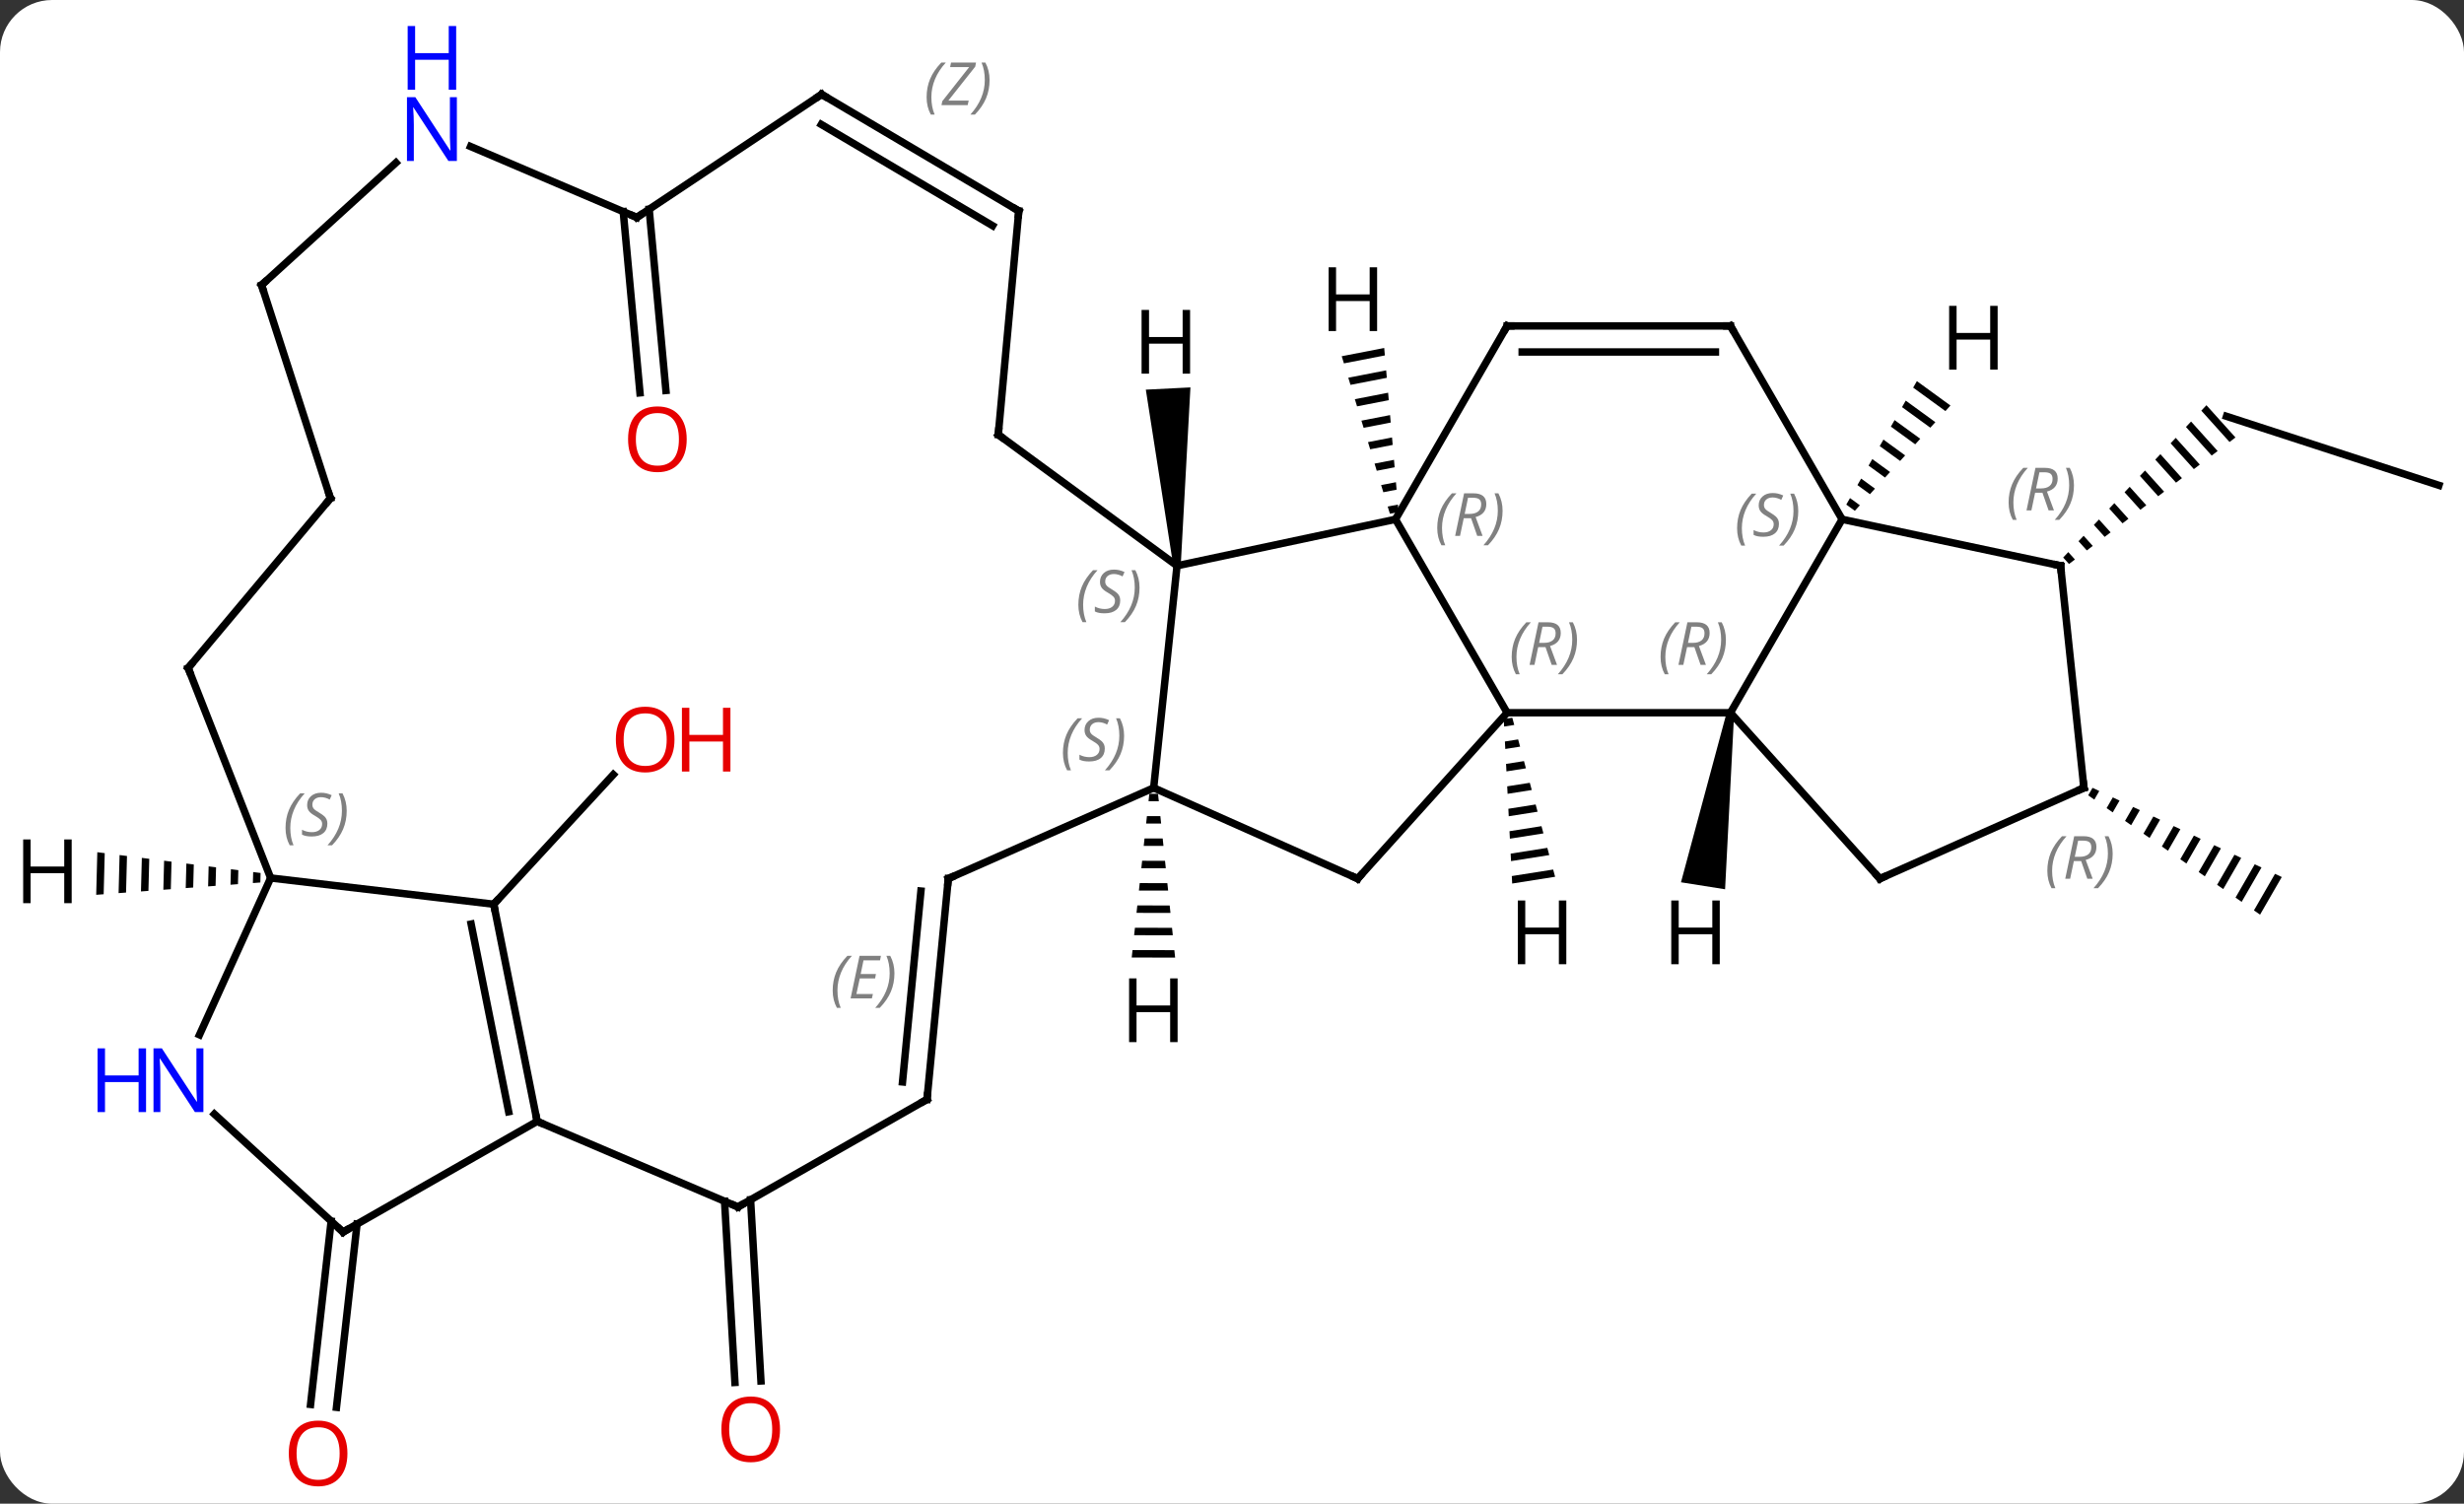 <svg width="331" viewBox="0 0 331 202" style="fill-opacity:1; color-rendering:auto; color-interpolation:auto; text-rendering:auto; stroke:black; stroke-linecap:square; stroke-miterlimit:10; shape-rendering:auto; stroke-opacity:1; fill:black; stroke-dasharray:none; font-weight:normal; stroke-width:1; font-family:'Open Sans'; font-style:normal; stroke-linejoin:miter; font-size:12; stroke-dashoffset:0; image-rendering:auto;" height="202" class="cas-substance-image" xmlns:xlink="http://www.w3.org/1999/xlink" xmlns="http://www.w3.org/2000/svg"><rect x="0" y="0" width="331" height="202" fill="#333333" stroke="none"/><svg class="cas-substance-single-component"><rect y="0" x="0" width="331" stroke="none" ry="7" rx="7" height="202" fill="white" class="cas-substance-group"/><svg y="0" x="0" width="331" viewBox="0 0 331 202" style="fill:black;" height="202" class="cas-substance-single-component-image"><svg><g><g transform="translate(167,104)" style="text-rendering:geometricPrecision; color-rendering:optimizeQuality; color-interpolation:linearRGB; stroke-linecap:butt; image-rendering:optimizeQuality;"><line y2="-38.802" y1="-48.072" x2="160.629" x1="132.099" style="fill:none;"/><path style="stroke:none;" d="M129.399 -49.565 L128.712 -48.834 L132.503 -44.624 L132.503 -44.624 L133.302 -45.231 L129.399 -49.565 ZM127.337 -47.372 L126.65 -46.641 L126.65 -46.641 L130.107 -42.803 L130.906 -43.41 L130.906 -43.41 L127.337 -47.372 ZM125.275 -45.18 L124.588 -44.449 L127.711 -40.982 L127.711 -40.982 L128.51 -41.589 L128.51 -41.589 L125.275 -45.18 ZM123.214 -42.987 L122.526 -42.256 L122.526 -42.256 L125.314 -39.161 L126.113 -39.768 L123.214 -42.987 ZM121.152 -40.795 L120.465 -40.064 L122.918 -37.34 L122.918 -37.34 L123.717 -37.947 L121.152 -40.795 ZM119.09 -38.602 L118.403 -37.871 L118.403 -37.871 L120.522 -35.519 L120.522 -35.519 L121.321 -36.126 L121.321 -36.126 L119.09 -38.602 ZM117.028 -36.41 L116.341 -35.679 L118.126 -33.698 L118.126 -33.698 L118.924 -34.305 L117.028 -36.41 ZM114.967 -34.217 L114.279 -33.486 L115.729 -31.877 L115.729 -31.877 L116.528 -32.484 L116.528 -32.484 L114.967 -34.217 ZM112.905 -32.025 L112.218 -31.294 L113.333 -30.056 L113.333 -30.056 L114.132 -30.663 L112.905 -32.025 ZM110.843 -29.832 L110.156 -29.102 L110.937 -28.235 L110.937 -28.235 L111.735 -28.842 L111.735 -28.842 L110.843 -29.832 Z"/><path style="stroke:none;" d="M114.098 1.834 L113.516 2.844 L114.34 3.417 L115.006 2.262 L114.098 1.834 ZM116.822 3.118 L115.99 4.561 L116.814 5.134 L117.73 3.546 L116.822 3.118 ZM119.546 4.401 L118.463 6.279 L119.288 6.851 L120.454 4.829 L119.546 4.401 ZM122.27 5.685 L120.937 7.996 L121.762 8.568 L123.178 6.113 L122.27 5.685 ZM124.993 6.969 L123.411 9.713 L124.236 10.285 L125.901 7.397 L124.993 6.969 ZM127.717 8.253 L125.885 11.43 L126.71 12.002 L128.625 8.681 L127.717 8.253 ZM130.441 9.537 L128.359 13.147 L129.184 13.72 L131.349 9.965 L130.441 9.537 ZM133.165 10.821 L130.833 14.864 L131.658 15.437 L134.073 11.249 L133.165 10.821 ZM135.888 12.104 L133.307 16.581 L134.131 17.154 L136.796 12.533 L135.888 12.104 ZM138.612 13.388 L135.781 18.299 L136.605 18.871 L139.52 13.816 L138.612 13.388 Z"/><line y2="57.171" y1="81.513" x2="-66.171" x1="-64.779" style="fill:none;"/><line y2="57.371" y1="81.713" x2="-69.666" x1="-68.273" style="fill:none;"/><line y2="-75.893" y1="-51.548" x2="-79.794" x1="-77.545" style="fill:none;"/><line y2="-75.571" y1="-51.226" x2="-83.28" x1="-81.03" style="fill:none;"/><line y2="17.469" y1="0.057" x2="-100.674" x1="-84.61" style="fill:none;"/><line y2="60.439" y1="85.054" x2="-119.037" x1="-121.801" style="fill:none;"/><line y2="60.048" y1="84.664" x2="-122.515" x1="-125.279" style="fill:none;"/><line y2="-34.236" y1="-8.253" x2="20.46" x1="35.46" style="fill:none;"/><line y2="-8.253" y1="-8.253" x2="65.46" x1="35.46" style="fill:none;"/><line y2="14.04" y1="-8.253" x2="15.387" x1="35.46" style="fill:none;"/><line y2="-27.999" y1="-34.236" x2="-8.886" x1="20.46" style="fill:none;"/><line y2="-60.216" y1="-34.236" x2="35.46" x1="20.46" style="fill:none;"/><line y2="-34.236" y1="-8.253" x2="80.46" x1="65.46" style="fill:none;"/><line y2="14.04" y1="-8.253" x2="85.533" x1="65.46" style="fill:none;"/><line y2="1.839" y1="14.04" x2="-12.021" x1="15.387" style="fill:none;"/><line y2="1.839" y1="-27.999" x2="-12.021" x1="-8.886" style="fill:none;"/><line y2="-45.606" y1="-27.999" x2="-32.898" x1="-8.886" style="fill:none;"/><line y2="-60.216" y1="-60.216" x2="65.46" x1="35.46" style="fill:none;"/><line y2="-56.716" y1="-56.716" x2="63.439" x1="37.481" style="fill:none;"/><line y2="-60.216" y1="-34.236" x2="65.46" x1="80.46" style="fill:none;"/><line y2="-27.999" y1="-34.236" x2="109.803" x1="80.46" style="fill:none;"/><line y2="1.839" y1="14.04" x2="112.941" x1="85.533" style="fill:none;"/><line y2="14.025" y1="1.839" x2="-39.609" x1="-12.021" style="fill:none;"/><line y2="-75.663" y1="-45.606" x2="-30.141" x1="-32.898" style="fill:none;"/><line y2="1.839" y1="-27.999" x2="112.941" x1="109.803" style="fill:none;"/><line y2="43.689" y1="14.025" x2="-42.471" x1="-39.609" style="fill:none;"/><line y2="41.342" y1="15.7" x2="-45.761" x1="-43.287" style="fill:none;"/></g><g transform="translate(167,104)" style="stroke-linecap:butt; font-size:8.4px; fill:gray; text-rendering:geometricPrecision; image-rendering:optimizeQuality; color-rendering:optimizeQuality; font-family:'Open Sans'; font-style:italic; stroke:gray; color-interpolation:linearRGB;"><path style="stroke:none;" d="M-55.141 29.061 Q-55.141 27.733 -54.672 26.608 Q-54.204 25.483 -53.172 24.404 L-52.563 24.404 Q-53.532 25.467 -54.016 26.639 Q-54.501 27.811 -54.501 29.045 Q-54.501 30.373 -54.063 31.389 L-54.579 31.389 Q-55.141 30.358 -55.141 29.061 ZM-49.878 30.123 L-52.737 30.123 L-51.534 24.404 L-48.659 24.404 L-48.784 25.014 L-51.003 25.014 L-51.378 26.842 L-49.331 26.842 L-49.441 27.436 L-51.503 27.436 L-51.956 29.529 L-49.737 29.529 L-49.878 30.123 ZM-46.846 26.748 Q-46.846 28.076 -47.323 29.209 Q-47.8 30.342 -48.815 31.389 L-49.425 31.389 Q-47.487 29.233 -47.487 26.748 Q-47.487 25.42 -47.925 24.404 L-47.409 24.404 Q-46.846 25.467 -46.846 26.748 Z"/><line y2="-91.323" y1="-75.663" x2="-56.628" x1="-30.141" style="fill:none; stroke:black;"/><line y2="-87.282" y1="-73.679" x2="-56.67" x1="-33.662" style="fill:none; stroke:black;"/><path style="stroke:none;" d="M-42.524 -90.937 Q-42.524 -92.265 -42.056 -93.39 Q-41.587 -94.515 -40.556 -95.593 L-39.946 -95.593 Q-40.915 -94.531 -41.399 -93.359 Q-41.884 -92.187 -41.884 -90.953 Q-41.884 -89.624 -41.446 -88.609 L-41.962 -88.609 Q-42.524 -89.64 -42.524 -90.937 ZM-37.011 -89.874 L-40.527 -89.874 L-40.417 -90.406 L-36.808 -94.984 L-39.37 -94.984 L-39.245 -95.593 L-35.886 -95.593 L-35.995 -95.046 L-39.605 -90.484 L-36.87 -90.484 L-37.011 -89.874 ZM-34.066 -93.249 Q-34.066 -91.921 -34.542 -90.788 Q-35.019 -89.656 -36.035 -88.609 L-36.644 -88.609 Q-34.707 -90.765 -34.707 -93.249 Q-34.707 -94.578 -35.144 -95.593 L-34.629 -95.593 Q-34.066 -94.531 -34.066 -93.249 Z"/><line y2="58.137" y1="43.689" x2="-67.869" x1="-42.471" style="fill:none; stroke:black;"/><line y2="-74.79" y1="-91.323" x2="-81.45" x1="-56.628" style="fill:none; stroke:black;"/><line y2="46.638" y1="58.137" x2="-94.842" x1="-67.869" style="fill:none; stroke:black;"/><line y2="-84.32" y1="-74.79" x2="-103.787" x1="-81.45" style="fill:none; stroke:black;"/><line y2="17.469" y1="46.638" x2="-100.674" x1="-94.842" style="fill:none; stroke:black;"/><line y2="20.137" y1="45.343" x2="-103.71" x1="-98.67" style="fill:none; stroke:black;"/><line y2="61.512" y1="46.638" x2="-120.918" x1="-94.842" style="fill:none; stroke:black;"/><line y2="-65.706" y1="-82.139" x2="-131.865" x1="-113.809" style="fill:none; stroke:black;"/><line y2="13.947" y1="17.469" x2="-130.641" x1="-100.674" style="fill:none; stroke:black;"/><line y2="45.663" y1="61.512" x2="-138.202" x1="-120.918" style="fill:none; stroke:black;"/><line y2="-37.059" y1="-65.706" x2="-122.613" x1="-131.865" style="fill:none; stroke:black;"/><line y2="35.011" y1="13.947" x2="-140.202" x1="-130.641" style="fill:none; stroke:black;"/><line y2="-14.256" y1="13.947" x2="-141.723" x1="-130.641" style="fill:none; stroke:black;"/><line y2="-14.256" y1="-37.059" x2="-141.723" x1="-122.613" style="fill:none; stroke:black;"/><path style="fill:black; stroke:none;" d="M36.155 -7.585 L35.006 -7.404 L35.006 -7.404 L35.057 -6.399 L36.416 -6.614 L36.155 -7.585 ZM36.939 -4.671 L35.16 -4.391 L35.212 -3.386 L37.2 -3.7 L36.939 -4.671 ZM37.723 -1.758 L35.315 -1.378 L35.366 -0.373 L37.984 -0.786 L37.723 -1.758 ZM38.507 1.156 L35.469 1.635 L35.469 1.635 L35.521 2.64 L38.768 2.127 L38.507 1.156 ZM39.291 4.07 L35.624 4.648 L35.675 5.653 L35.675 5.653 L39.552 5.041 L39.291 4.07 ZM40.075 6.984 L35.778 7.661 L35.83 8.666 L35.83 8.666 L40.337 7.955 L40.337 7.955 L40.075 6.984 ZM40.859 9.897 L35.933 10.674 L35.984 11.679 L35.984 11.679 L41.121 10.868 L41.121 10.868 L40.859 9.897 ZM41.643 12.811 L36.087 13.687 L36.087 13.687 L36.139 14.692 L36.139 14.692 L41.905 13.782 L41.905 13.782 L41.643 12.811 Z"/><path style="fill:black; stroke:none;" d="M18.948 -57.253 L13.24 -56.145 L13.24 -56.145 L13.534 -55.184 L13.534 -55.184 L19.035 -56.252 L19.035 -56.252 L18.948 -57.253 ZM19.21 -54.248 L14.122 -53.26 L14.122 -53.26 L14.416 -52.299 L14.416 -52.299 L19.298 -53.246 L19.298 -53.246 L19.21 -54.248 ZM19.473 -51.243 L15.004 -50.375 L15.004 -50.375 L15.298 -49.414 L15.298 -49.414 L19.56 -50.241 L19.56 -50.241 L19.473 -51.243 ZM19.735 -48.238 L15.886 -47.49 L15.886 -47.49 L16.18 -46.529 L19.823 -47.236 L19.823 -47.236 L19.735 -48.238 ZM19.998 -45.233 L16.769 -44.606 L17.063 -43.644 L17.063 -43.644 L20.086 -44.231 L19.998 -45.233 ZM20.261 -42.227 L17.651 -41.721 L17.651 -41.721 L17.945 -40.759 L17.945 -40.759 L20.348 -41.226 L20.348 -41.226 L20.261 -42.227 ZM20.523 -39.222 L18.533 -38.836 L18.533 -38.836 L18.827 -37.874 L18.827 -37.874 L20.611 -38.221 L20.611 -38.221 L20.523 -39.222 ZM20.786 -36.217 L19.416 -35.951 L19.416 -35.951 L19.71 -34.989 L19.71 -34.989 L20.874 -35.215 L20.874 -35.215 L20.786 -36.217 Z"/><path style="fill:black; stroke:none;" d="M64.966 -8.331 L65.954 -8.175 L64.739 15.463 L58.813 14.524 Z"/><path style="fill:black; stroke:none;" d="M-8.387 -28.024 L-9.385 -27.974 L-13.076 -51.656 L-7.084 -51.957 Z"/><path style="fill:black; stroke:none;" d="M90.504 -52.802 L90.004 -51.929 L90.004 -51.929 L94.336 -48.778 L94.336 -48.778 L95.012 -49.522 L90.504 -52.802 ZM89.006 -50.183 L88.507 -49.31 L92.309 -46.545 L92.985 -47.289 L92.985 -47.289 L89.006 -50.183 ZM87.509 -47.565 L87.01 -46.691 L87.01 -46.691 L90.281 -44.312 L90.957 -45.056 L87.509 -47.565 ZM86.011 -44.946 L85.512 -44.073 L88.253 -42.079 L88.253 -42.079 L88.929 -42.823 L86.011 -44.946 ZM84.514 -42.327 L84.014 -41.454 L86.225 -39.846 L86.901 -40.59 L84.514 -42.327 ZM83.016 -39.708 L82.517 -38.835 L84.197 -37.612 L84.873 -38.357 L83.016 -39.708 ZM81.519 -37.089 L81.02 -36.216 L82.17 -35.379 L82.17 -35.379 L82.846 -36.124 L81.519 -37.089 Z"/><path style="fill:black; stroke:none;" d="M-12.607 2.635 L-12.714 3.635 L-12.714 3.635 L-11.333 3.637 L-11.333 3.637 L-11.438 2.637 L-11.438 2.637 L-12.607 2.635 ZM-12.929 5.635 L-13.037 6.634 L-13.037 6.634 L-11.02 6.637 L-11.02 6.637 L-11.124 5.637 L-11.124 5.637 L-12.929 5.635 ZM-13.251 8.634 L-13.359 9.634 L-13.359 9.634 L-10.707 9.638 L-10.707 9.638 L-10.811 8.638 L-10.811 8.638 L-13.251 8.634 ZM-13.574 11.633 L-13.681 12.633 L-13.681 12.633 L-10.393 12.638 L-10.393 12.638 L-10.498 11.638 L-10.498 11.638 L-13.574 11.633 ZM-13.896 14.633 L-14.004 15.633 L-14.004 15.633 L-10.08 15.639 L-10.08 15.639 L-10.184 14.639 L-10.184 14.639 L-13.896 14.633 ZM-14.219 17.633 L-14.326 18.632 L-14.326 18.632 L-9.766 18.639 L-9.766 18.639 L-9.871 17.639 L-9.871 17.639 L-14.219 17.633 ZM-14.541 20.632 L-14.648 21.632 L-14.648 21.632 L-9.453 21.64 L-9.453 21.64 L-9.557 20.64 L-9.557 20.64 L-14.541 20.632 ZM-14.863 23.632 L-14.971 24.631 L-14.971 24.631 L-9.14 24.64 L-9.14 24.64 L-9.244 23.64 L-9.244 23.64 L-14.863 23.632 Z"/><path style="fill:black; stroke:none;" d="M-132.99 13.147 L-133.029 14.625 L-132.027 14.55 L-132.027 14.55 L-131.993 13.274 L-131.993 13.274 L-132.99 13.147 ZM-135.982 12.766 L-136.036 14.851 L-136.036 14.851 L-135.034 14.775 L-134.984 12.893 L-135.982 12.766 ZM-138.973 12.386 L-139.043 15.076 L-139.043 15.076 L-138.041 15.001 L-137.976 12.513 L-138.973 12.386 ZM-141.964 12.005 L-142.05 15.302 L-142.05 15.302 L-141.047 15.227 L-141.047 15.227 L-140.967 12.132 L-141.964 12.005 ZM-144.955 11.625 L-145.057 15.528 L-145.057 15.528 L-144.054 15.453 L-144.054 15.453 L-143.958 11.752 L-144.955 11.625 ZM-147.946 11.244 L-148.063 15.753 L-148.063 15.753 L-147.061 15.678 L-146.949 11.371 L-147.946 11.244 ZM-150.937 10.864 L-151.07 15.979 L-151.07 15.979 L-150.068 15.904 L-149.94 10.991 L-150.937 10.864 ZM-153.928 10.483 L-154.077 16.205 L-153.075 16.13 L-153.075 16.13 L-152.931 10.61 L-152.931 10.61 L-153.928 10.483 Z"/></g><g transform="translate(167,104)" style="fill:rgb(230,0,0); text-rendering:geometricPrecision; color-rendering:optimizeQuality; image-rendering:optimizeQuality; font-family:'Open Sans'; stroke:rgb(230,0,0); color-interpolation:linearRGB;"><path style="stroke:none;" d="M-62.218 88.016 Q-62.218 90.078 -63.258 91.258 Q-64.297 92.438 -66.14 92.438 Q-68.031 92.438 -69.062 91.273 Q-70.094 90.109 -70.094 88 Q-70.094 85.906 -69.062 84.758 Q-68.031 83.609 -66.14 83.609 Q-64.281 83.609 -63.25 84.781 Q-62.218 85.953 -62.218 88.016 ZM-69.047 88.016 Q-69.047 89.75 -68.304 90.656 Q-67.562 91.563 -66.14 91.563 Q-64.719 91.563 -63.992 90.664 Q-63.265 89.766 -63.265 88.016 Q-63.265 86.281 -63.992 85.391 Q-64.719 84.5 -66.14 84.5 Q-67.562 84.5 -68.304 85.398 Q-69.047 86.297 -69.047 88.016 Z"/><path style="stroke:none;" d="M-74.752 -44.989 Q-74.752 -42.927 -75.792 -41.747 Q-76.831 -40.567 -78.674 -40.567 Q-80.565 -40.567 -81.596 -41.731 Q-82.627 -42.896 -82.627 -45.005 Q-82.627 -47.099 -81.596 -48.247 Q-80.565 -49.396 -78.674 -49.396 Q-76.815 -49.396 -75.784 -48.224 Q-74.752 -47.052 -74.752 -44.989 ZM-81.581 -44.989 Q-81.581 -43.255 -80.838 -42.349 Q-80.096 -41.442 -78.674 -41.442 Q-77.252 -41.442 -76.526 -42.341 Q-75.799 -43.239 -75.799 -44.989 Q-75.799 -46.724 -76.526 -47.614 Q-77.252 -48.505 -78.674 -48.505 Q-80.096 -48.505 -80.838 -47.606 Q-81.581 -46.708 -81.581 -44.989 Z"/><path style="stroke:none;" d="M-76.394 -4.651 Q-76.394 -2.589 -77.433 -1.409 Q-78.472 -0.229 -80.315 -0.229 Q-82.206 -0.229 -83.237 -1.393 Q-84.269 -2.558 -84.269 -4.667 Q-84.269 -6.761 -83.237 -7.909 Q-82.206 -9.058 -80.315 -9.058 Q-78.456 -9.058 -77.425 -7.886 Q-76.394 -6.714 -76.394 -4.651 ZM-83.222 -4.651 Q-83.222 -2.917 -82.479 -2.011 Q-81.737 -1.104 -80.315 -1.104 Q-78.894 -1.104 -78.167 -2.003 Q-77.44 -2.901 -77.44 -4.651 Q-77.44 -6.386 -78.167 -7.276 Q-78.894 -8.167 -80.315 -8.167 Q-81.737 -8.167 -82.479 -7.269 Q-83.222 -6.37 -83.222 -4.651 Z"/><path style="stroke:none;" d="M-68.878 -0.354 L-69.878 -0.354 L-69.878 -4.386 L-74.394 -4.386 L-74.394 -0.354 L-75.394 -0.354 L-75.394 -8.917 L-74.394 -8.917 L-74.394 -5.276 L-69.878 -5.276 L-69.878 -8.917 L-68.878 -8.917 L-68.878 -0.354 Z"/><path style="stroke:none;" d="M-120.329 91.253 Q-120.329 93.315 -121.368 94.495 Q-122.407 95.675 -124.25 95.675 Q-126.141 95.675 -127.172 94.51 Q-128.203 93.346 -128.203 91.237 Q-128.203 89.143 -127.172 87.995 Q-126.141 86.846 -124.25 86.846 Q-122.391 86.846 -121.36 88.018 Q-120.329 89.19 -120.329 91.253 ZM-127.157 91.253 Q-127.157 92.987 -126.414 93.893 Q-125.672 94.8 -124.25 94.8 Q-122.829 94.8 -122.102 93.901 Q-121.375 93.003 -121.375 91.253 Q-121.375 89.518 -122.102 88.628 Q-122.829 87.737 -124.25 87.737 Q-125.672 87.737 -126.414 88.635 Q-127.157 89.534 -127.157 91.253 Z"/></g><g transform="translate(167,104)" style="font-size:8.4px; fill:gray; text-rendering:geometricPrecision; image-rendering:optimizeQuality; color-rendering:optimizeQuality; font-family:'Open Sans'; font-style:italic; stroke:gray; color-interpolation:linearRGB;"><path style="stroke:none;" d="M36.072 -15.749 Q36.072 -17.077 36.54 -18.202 Q37.009 -19.327 38.04 -20.405 L38.65 -20.405 Q37.681 -19.343 37.197 -18.171 Q36.712 -16.999 36.712 -15.765 Q36.712 -14.437 37.15 -13.421 L36.634 -13.421 Q36.072 -14.452 36.072 -15.749 ZM39.632 -17.062 L39.132 -14.687 L38.475 -14.687 L39.678 -20.405 L40.928 -20.405 Q42.663 -20.405 42.663 -18.968 Q42.663 -17.608 41.225 -17.218 L42.163 -14.687 L41.444 -14.687 L40.616 -17.062 L39.632 -17.062 ZM40.21 -19.812 Q39.819 -17.89 39.757 -17.64 L40.413 -17.64 Q41.163 -17.64 41.569 -17.968 Q41.975 -18.296 41.975 -18.921 Q41.975 -19.39 41.718 -19.601 Q41.46 -19.812 40.866 -19.812 L40.21 -19.812 ZM44.849 -18.062 Q44.849 -16.733 44.372 -15.601 Q43.896 -14.468 42.88 -13.421 L42.271 -13.421 Q44.208 -15.577 44.208 -18.062 Q44.208 -19.39 43.771 -20.405 L44.286 -20.405 Q44.849 -19.343 44.849 -18.062 Z"/><path style="stroke:none;" d="M26.071 -33.072 Q26.071 -34.4 26.54 -35.525 Q27.009 -36.65 28.04 -37.728 L28.649 -37.728 Q27.681 -36.665 27.196 -35.494 Q26.712 -34.322 26.712 -33.087 Q26.712 -31.759 27.149 -30.744 L26.634 -30.744 Q26.071 -31.775 26.071 -33.072 ZM29.631 -34.384 L29.131 -32.009 L28.475 -32.009 L29.678 -37.728 L30.928 -37.728 Q32.663 -37.728 32.663 -36.29 Q32.663 -34.931 31.225 -34.54 L32.163 -32.009 L31.444 -32.009 L30.616 -34.384 L29.631 -34.384 ZM30.209 -37.134 Q29.819 -35.212 29.756 -34.962 L30.413 -34.962 Q31.163 -34.962 31.569 -35.29 Q31.975 -35.619 31.975 -36.244 Q31.975 -36.712 31.717 -36.923 Q31.459 -37.134 30.866 -37.134 L30.209 -37.134 ZM34.849 -35.384 Q34.849 -34.056 34.372 -32.923 Q33.895 -31.79 32.88 -30.744 L32.27 -30.744 Q34.208 -32.9 34.208 -35.384 Q34.208 -36.712 33.77 -37.728 L34.286 -37.728 Q34.849 -36.665 34.849 -35.384 Z"/><path style="stroke:none;" d="M56.071 -15.749 Q56.071 -17.077 56.54 -18.202 Q57.009 -19.327 58.04 -20.405 L58.649 -20.405 Q57.681 -19.343 57.196 -18.171 Q56.712 -16.999 56.712 -15.765 Q56.712 -14.437 57.149 -13.421 L56.634 -13.421 Q56.071 -14.452 56.071 -15.749 ZM59.631 -17.062 L59.131 -14.687 L58.475 -14.687 L59.678 -20.405 L60.928 -20.405 Q62.663 -20.405 62.663 -18.968 Q62.663 -17.608 61.225 -17.218 L62.163 -14.687 L61.444 -14.687 L60.616 -17.062 L59.631 -17.062 ZM60.209 -19.812 Q59.819 -17.89 59.756 -17.64 L60.413 -17.64 Q61.163 -17.64 61.569 -17.968 Q61.975 -18.296 61.975 -18.921 Q61.975 -19.39 61.717 -19.601 Q61.459 -19.812 60.866 -19.812 L60.209 -19.812 ZM64.849 -18.062 Q64.849 -16.733 64.372 -15.601 Q63.895 -14.468 62.88 -13.421 L62.27 -13.421 Q64.208 -15.577 64.208 -18.062 Q64.208 -19.39 63.77 -20.405 L64.286 -20.405 Q64.849 -19.343 64.849 -18.062 Z"/></g><g transform="translate(167,104)" style="stroke-linecap:butt; font-size:8.4px; text-rendering:geometricPrecision; image-rendering:optimizeQuality; color-rendering:optimizeQuality; font-family:'Open Sans'; font-style:italic; color-interpolation:linearRGB; stroke-miterlimit:5;"><path style="fill:none;" d="M15.722 13.668 L15.387 14.04 L14.93 13.837"/><path style="fill:gray; stroke:none;" d="M-22.139 -22.748 Q-22.139 -24.076 -21.67 -25.201 Q-21.201 -26.326 -20.17 -27.405 L-19.561 -27.405 Q-20.529 -26.342 -21.014 -25.17 Q-21.498 -23.998 -21.498 -22.764 Q-21.498 -21.436 -21.061 -20.42 L-21.576 -20.42 Q-22.139 -21.451 -22.139 -22.748 ZM-16.516 -23.342 Q-16.516 -22.514 -17.063 -22.061 Q-17.61 -21.608 -18.61 -21.608 Q-19.016 -21.608 -19.329 -21.662 Q-19.641 -21.717 -19.922 -21.858 L-19.922 -22.514 Q-19.297 -22.186 -18.594 -22.186 Q-17.969 -22.186 -17.594 -22.483 Q-17.219 -22.78 -17.219 -23.295 Q-17.219 -23.608 -17.422 -23.834 Q-17.626 -24.061 -18.188 -24.389 Q-18.782 -24.717 -19.008 -25.045 Q-19.235 -25.373 -19.235 -25.826 Q-19.235 -26.561 -18.719 -27.022 Q-18.204 -27.483 -17.36 -27.483 Q-16.985 -27.483 -16.649 -27.405 Q-16.313 -27.326 -15.938 -27.155 L-16.204 -26.561 Q-16.454 -26.717 -16.774 -26.803 Q-17.094 -26.889 -17.36 -26.889 Q-17.891 -26.889 -18.212 -26.616 Q-18.532 -26.342 -18.532 -25.873 Q-18.532 -25.67 -18.462 -25.522 Q-18.391 -25.373 -18.251 -25.241 Q-18.11 -25.108 -17.688 -24.858 Q-17.126 -24.514 -16.922 -24.319 Q-16.719 -24.123 -16.618 -23.889 Q-16.516 -23.655 -16.516 -23.342 ZM-13.922 -25.061 Q-13.922 -23.733 -14.398 -22.6 Q-14.875 -21.467 -15.89 -20.42 L-16.5 -20.42 Q-14.562 -22.576 -14.562 -25.061 Q-14.562 -26.389 -15 -27.405 L-14.484 -27.405 Q-13.922 -26.342 -13.922 -25.061 Z"/><path style="fill:none;" d="M35.21 -59.783 L35.46 -60.216 L35.96 -60.216"/><path style="fill:gray; stroke:none;" d="M66.352 -33.033 Q66.352 -34.361 66.82 -35.486 Q67.289 -36.611 68.32 -37.689 L68.93 -37.689 Q67.961 -36.626 67.477 -35.455 Q66.992 -34.283 66.992 -33.048 Q66.992 -31.72 67.43 -30.704 L66.914 -30.704 Q66.352 -31.736 66.352 -33.033 ZM71.974 -33.626 Q71.974 -32.798 71.427 -32.345 Q70.88 -31.892 69.88 -31.892 Q69.474 -31.892 69.162 -31.947 Q68.849 -32.001 68.568 -32.142 L68.568 -32.798 Q69.193 -32.47 69.896 -32.47 Q70.521 -32.47 70.896 -32.767 Q71.271 -33.064 71.271 -33.58 Q71.271 -33.892 71.068 -34.119 Q70.865 -34.345 70.302 -34.673 Q69.708 -35.001 69.482 -35.33 Q69.255 -35.658 69.255 -36.111 Q69.255 -36.845 69.771 -37.306 Q70.287 -37.767 71.13 -37.767 Q71.505 -37.767 71.841 -37.689 Q72.177 -37.611 72.552 -37.439 L72.287 -36.845 Q72.037 -37.001 71.716 -37.087 Q71.396 -37.173 71.13 -37.173 Q70.599 -37.173 70.279 -36.9 Q69.958 -36.626 69.958 -36.158 Q69.958 -35.955 70.029 -35.806 Q70.099 -35.658 70.24 -35.525 Q70.38 -35.392 70.802 -35.142 Q71.365 -34.798 71.568 -34.603 Q71.771 -34.408 71.873 -34.173 Q71.974 -33.939 71.974 -33.626 ZM74.569 -35.345 Q74.569 -34.017 74.092 -32.884 Q73.615 -31.751 72.6 -30.704 L71.99 -30.704 Q73.928 -32.861 73.928 -35.345 Q73.928 -36.673 73.49 -37.689 L74.006 -37.689 Q74.569 -36.626 74.569 -35.345 Z"/><path style="fill:none;" d="M85.198 13.668 L85.533 14.04 L85.99 13.837"/><path style="fill:gray; stroke:none;" d="M-24.211 -2.848 Q-24.211 -4.176 -23.742 -5.301 Q-23.274 -6.426 -22.242 -7.504 L-21.633 -7.504 Q-22.602 -6.441 -23.086 -5.269 Q-23.57 -4.098 -23.57 -2.863 Q-23.57 -1.535 -23.133 -0.519 L-23.649 -0.519 Q-24.211 -1.551 -24.211 -2.848 ZM-18.589 -3.441 Q-18.589 -2.613 -19.136 -2.16 Q-19.682 -1.707 -20.682 -1.707 Q-21.089 -1.707 -21.401 -1.762 Q-21.714 -1.816 -21.995 -1.957 L-21.995 -2.613 Q-21.37 -2.285 -20.667 -2.285 Q-20.042 -2.285 -19.667 -2.582 Q-19.292 -2.879 -19.292 -3.394 Q-19.292 -3.707 -19.495 -3.933 Q-19.698 -4.16 -20.261 -4.488 Q-20.854 -4.816 -21.081 -5.144 Q-21.307 -5.473 -21.307 -5.926 Q-21.307 -6.66 -20.792 -7.121 Q-20.276 -7.582 -19.432 -7.582 Q-19.057 -7.582 -18.721 -7.504 Q-18.386 -7.426 -18.011 -7.254 L-18.276 -6.66 Q-18.526 -6.816 -18.846 -6.902 Q-19.167 -6.988 -19.432 -6.988 Q-19.964 -6.988 -20.284 -6.715 Q-20.604 -6.441 -20.604 -5.973 Q-20.604 -5.769 -20.534 -5.621 Q-20.464 -5.473 -20.323 -5.34 Q-20.182 -5.207 -19.761 -4.957 Q-19.198 -4.613 -18.995 -4.418 Q-18.792 -4.223 -18.69 -3.988 Q-18.589 -3.754 -18.589 -3.441 ZM-15.994 -5.16 Q-15.994 -3.832 -16.471 -2.699 Q-16.947 -1.566 -17.963 -0.519 L-18.572 -0.519 Q-16.635 -2.676 -16.635 -5.16 Q-16.635 -6.488 -17.072 -7.504 L-16.557 -7.504 Q-15.994 -6.441 -15.994 -5.16 Z"/><path style="fill:none;" d="M-32.495 -45.31 L-32.898 -45.606 L-32.852 -46.104"/><path style="fill:none;" d="M64.96 -60.216 L65.46 -60.216 L65.71 -59.783"/><path style="fill:none;" d="M109.314 -28.103 L109.803 -27.999 L109.855 -27.502"/><path style="fill:gray; stroke:none;" d="M102.826 -36.494 Q102.826 -37.822 103.295 -38.947 Q103.764 -40.072 104.795 -41.151 L105.405 -41.151 Q104.436 -40.088 103.951 -38.916 Q103.467 -37.744 103.467 -36.51 Q103.467 -35.182 103.905 -34.166 L103.389 -34.166 Q102.826 -35.197 102.826 -36.494 ZM106.386 -37.807 L105.886 -35.432 L105.23 -35.432 L106.433 -41.151 L107.683 -41.151 Q109.418 -41.151 109.418 -39.713 Q109.418 -38.354 107.98 -37.963 L108.918 -35.432 L108.199 -35.432 L107.371 -37.807 L106.386 -37.807 ZM106.965 -40.557 Q106.574 -38.635 106.511 -38.385 L107.168 -38.385 Q107.918 -38.385 108.324 -38.713 Q108.73 -39.041 108.73 -39.666 Q108.73 -40.135 108.472 -40.346 Q108.215 -40.557 107.621 -40.557 L106.965 -40.557 ZM111.604 -38.807 Q111.604 -37.479 111.127 -36.346 Q110.651 -35.213 109.635 -34.166 L109.026 -34.166 Q110.963 -36.322 110.963 -38.807 Q110.963 -40.135 110.526 -41.151 L111.041 -41.151 Q111.604 -40.088 111.604 -38.807 Z"/><path style="fill:none;" d="M112.484 2.042 L112.941 1.839 L112.889 1.342"/><path style="fill:gray; stroke:none;" d="M108.029 12.989 Q108.029 11.661 108.497 10.536 Q108.966 9.411 109.997 8.333 L110.607 8.333 Q109.638 9.396 109.154 10.568 Q108.669 11.739 108.669 12.974 Q108.669 14.302 109.107 15.318 L108.591 15.318 Q108.029 14.286 108.029 12.989 ZM111.589 11.677 L111.089 14.052 L110.433 14.052 L111.636 8.333 L112.886 8.333 Q114.62 8.333 114.62 9.771 Q114.62 11.13 113.183 11.521 L114.12 14.052 L113.401 14.052 L112.573 11.677 L111.589 11.677 ZM112.167 8.927 Q111.776 10.849 111.714 11.099 L112.37 11.099 Q113.12 11.099 113.526 10.771 Q113.933 10.443 113.933 9.818 Q113.933 9.349 113.675 9.138 Q113.417 8.927 112.823 8.927 L112.167 8.927 ZM116.806 10.677 Q116.806 12.005 116.329 13.138 Q115.853 14.271 114.837 15.318 L114.228 15.318 Q116.165 13.161 116.165 10.677 Q116.165 9.349 115.728 8.333 L116.243 8.333 Q116.806 9.396 116.806 10.677 Z"/><path style="fill:none;" d="M-39.152 13.823 L-39.609 14.025 L-39.657 14.523"/><path style="fill:none;" d="M-30.187 -75.165 L-30.141 -75.663 L-30.571 -75.918"/><path style="fill:none;" d="M-42.423 43.191 L-42.471 43.689 L-42.906 43.936"/><path style="fill:none;" d="M-56.198 -91.069 L-56.628 -91.323 L-57.044 -91.046"/><path style="fill:none;" d="M-67.434 57.89 L-67.869 58.137 L-68.329 57.941"/><path style="fill:none;" d="M-81.034 -75.067 L-81.45 -74.79 L-81.91 -74.986"/><path style="fill:none;" d="M-94.94 46.148 L-94.842 46.638 L-94.382 46.834"/></g><g transform="translate(167,104)" style="stroke-linecap:butt; fill:rgb(0,5,255); text-rendering:geometricPrecision; color-rendering:optimizeQuality; image-rendering:optimizeQuality; font-family:'Open Sans'; stroke:rgb(0,5,255); color-interpolation:linearRGB; stroke-miterlimit:5;"><path style="stroke:none;" d="M-105.626 -82.379 L-106.767 -82.379 L-111.455 -89.566 L-111.501 -89.566 Q-111.408 -88.301 -111.408 -87.254 L-111.408 -82.379 L-112.33 -82.379 L-112.33 -90.941 L-111.205 -90.941 L-106.533 -83.785 L-106.486 -83.785 Q-106.486 -83.941 -106.533 -84.801 Q-106.58 -85.66 -106.564 -86.035 L-106.564 -90.941 L-105.626 -90.941 L-105.626 -82.379 Z"/><path style="stroke:none;" d="M-105.72 -91.941 L-106.72 -91.941 L-106.72 -95.972 L-111.236 -95.972 L-111.236 -91.941 L-112.236 -91.941 L-112.236 -100.504 L-111.236 -100.504 L-111.236 -96.863 L-106.72 -96.863 L-106.72 -100.504 L-105.72 -100.504 L-105.72 -91.941 Z"/><path style="fill:none; stroke:black;" d="M-100.576 17.959 L-100.674 17.469 L-100.335 17.102"/><path style="fill:none; stroke:black;" d="M-120.484 61.264 L-120.918 61.512 L-121.287 61.174"/><path style="fill:none; stroke:black;" d="M-131.495 -66.043 L-131.865 -65.706 L-131.711 -65.23"/></g><g transform="translate(167,104)" style="stroke-linecap:butt; font-size:8.4px; fill:gray; text-rendering:geometricPrecision; image-rendering:optimizeQuality; color-rendering:optimizeQuality; font-family:'Open Sans'; font-style:italic; stroke:gray; color-interpolation:linearRGB; stroke-miterlimit:5;"><path style="stroke:none;" d="M-128.644 7.23 Q-128.644 5.902 -128.176 4.777 Q-127.707 3.652 -126.676 2.574 L-126.066 2.574 Q-127.035 3.636 -127.519 4.808 Q-128.004 5.98 -128.004 7.214 Q-128.004 8.543 -127.566 9.558 L-128.082 9.558 Q-128.644 8.527 -128.644 7.23 ZM-123.022 6.636 Q-123.022 7.464 -123.569 7.918 Q-124.116 8.371 -125.116 8.371 Q-125.522 8.371 -125.835 8.316 Q-126.147 8.261 -126.428 8.121 L-126.428 7.464 Q-125.803 7.793 -125.1 7.793 Q-124.475 7.793 -124.1 7.496 Q-123.725 7.199 -123.725 6.683 Q-123.725 6.371 -123.928 6.144 Q-124.131 5.918 -124.694 5.589 Q-125.288 5.261 -125.514 4.933 Q-125.741 4.605 -125.741 4.152 Q-125.741 3.417 -125.225 2.957 Q-124.71 2.496 -123.866 2.496 Q-123.491 2.496 -123.155 2.574 Q-122.819 2.652 -122.444 2.824 L-122.71 3.417 Q-122.96 3.261 -123.28 3.175 Q-123.6 3.089 -123.866 3.089 Q-124.397 3.089 -124.717 3.363 Q-125.038 3.636 -125.038 4.105 Q-125.038 4.308 -124.967 4.457 Q-124.897 4.605 -124.756 4.738 Q-124.616 4.871 -124.194 5.121 Q-123.631 5.464 -123.428 5.66 Q-123.225 5.855 -123.124 6.089 Q-123.022 6.324 -123.022 6.636 ZM-120.427 4.918 Q-120.427 6.246 -120.904 7.378 Q-121.381 8.511 -122.396 9.558 L-123.006 9.558 Q-121.068 7.402 -121.068 4.918 Q-121.068 3.589 -121.506 2.574 L-120.99 2.574 Q-120.427 3.636 -120.427 4.918 Z"/></g><g transform="translate(167,104)" style="stroke-linecap:butt; fill:rgb(0,5,255); text-rendering:geometricPrecision; color-rendering:optimizeQuality; image-rendering:optimizeQuality; font-family:'Open Sans'; stroke:rgb(0,5,255); color-interpolation:linearRGB; stroke-miterlimit:5;"><path style="stroke:none;" d="M-139.676 45.394 L-140.817 45.394 L-145.505 38.207 L-145.551 38.207 Q-145.458 39.472 -145.458 40.519 L-145.458 45.394 L-146.38 45.394 L-146.38 36.832 L-145.255 36.832 L-140.583 43.988 L-140.536 43.988 Q-140.536 43.832 -140.583 42.972 Q-140.63 42.113 -140.614 41.738 L-140.614 36.832 L-139.676 36.832 L-139.676 45.394 Z"/><path style="stroke:none;" d="M-147.38 45.394 L-148.38 45.394 L-148.38 41.363 L-152.895 41.363 L-152.895 45.394 L-153.895 45.394 L-153.895 36.832 L-152.895 36.832 L-152.895 40.472 L-148.38 40.472 L-148.38 36.832 L-147.38 36.832 L-147.38 45.394 Z"/><path style="fill:none; stroke:black;" d="M-122.767 -37.535 L-122.613 -37.059 L-122.934 -36.676"/><path style="fill:none; stroke:black;" d="M-141.54 -13.791 L-141.723 -14.256 L-141.402 -14.639"/><path style="fill:black; stroke:none;" d="M43.41 25.531 L42.41 25.531 L42.41 21.5 L37.894 21.5 L37.894 25.531 L36.894 25.531 L36.894 16.969 L37.894 16.969 L37.894 20.609 L42.41 20.609 L42.41 16.969 L43.41 16.969 L43.41 25.531 Z"/><path style="fill:black; stroke:none;" d="M17.994 -59.528 L16.994 -59.528 L16.994 -63.559 L12.478 -63.559 L12.478 -59.528 L11.478 -59.528 L11.478 -68.09 L12.478 -68.09 L12.478 -64.45 L16.994 -64.45 L16.994 -68.09 L17.994 -68.09 L17.994 -59.528 Z"/><path style="fill:black; stroke:none;" d="M64.023 25.531 L63.023 25.531 L63.023 21.5 L58.507 21.5 L58.507 25.531 L57.507 25.531 L57.507 16.969 L58.507 16.969 L58.507 20.609 L63.023 20.609 L63.023 16.969 L64.023 16.969 L64.023 25.531 Z"/><path style="fill:black; stroke:none;" d="M-7.131 -53.804 L-8.131 -53.804 L-8.131 -57.835 L-12.647 -57.835 L-12.647 -53.804 L-13.647 -53.804 L-13.647 -62.366 L-12.647 -62.366 L-12.647 -58.726 L-8.131 -58.726 L-8.131 -62.366 L-7.131 -62.366 L-7.131 -53.804 Z"/><path style="fill:black; stroke:none;" d="M101.352 -54.35 L100.352 -54.35 L100.352 -58.381 L95.836 -58.381 L95.836 -54.35 L94.836 -54.35 L94.836 -62.912 L95.836 -62.912 L95.836 -59.272 L100.352 -59.272 L100.352 -62.912 L101.352 -62.912 L101.352 -54.35 Z"/><path style="fill:black; stroke:none;" d="M-8.808 35.995 L-9.808 35.995 L-9.808 31.964 L-14.324 31.964 L-14.324 35.995 L-15.324 35.995 L-15.324 27.433 L-14.324 27.433 L-14.324 31.073 L-9.808 31.073 L-9.808 27.433 L-8.808 27.433 L-8.808 35.995 Z"/><path style="fill:black; stroke:none;" d="M-157.371 17.329 L-158.371 17.329 L-158.371 13.298 L-162.887 13.298 L-162.887 17.329 L-163.887 17.329 L-163.887 8.767 L-162.887 8.767 L-162.887 12.407 L-158.371 12.407 L-158.371 8.767 L-157.371 8.767 L-157.371 17.329 Z"/></g></g></svg></svg></svg></svg>